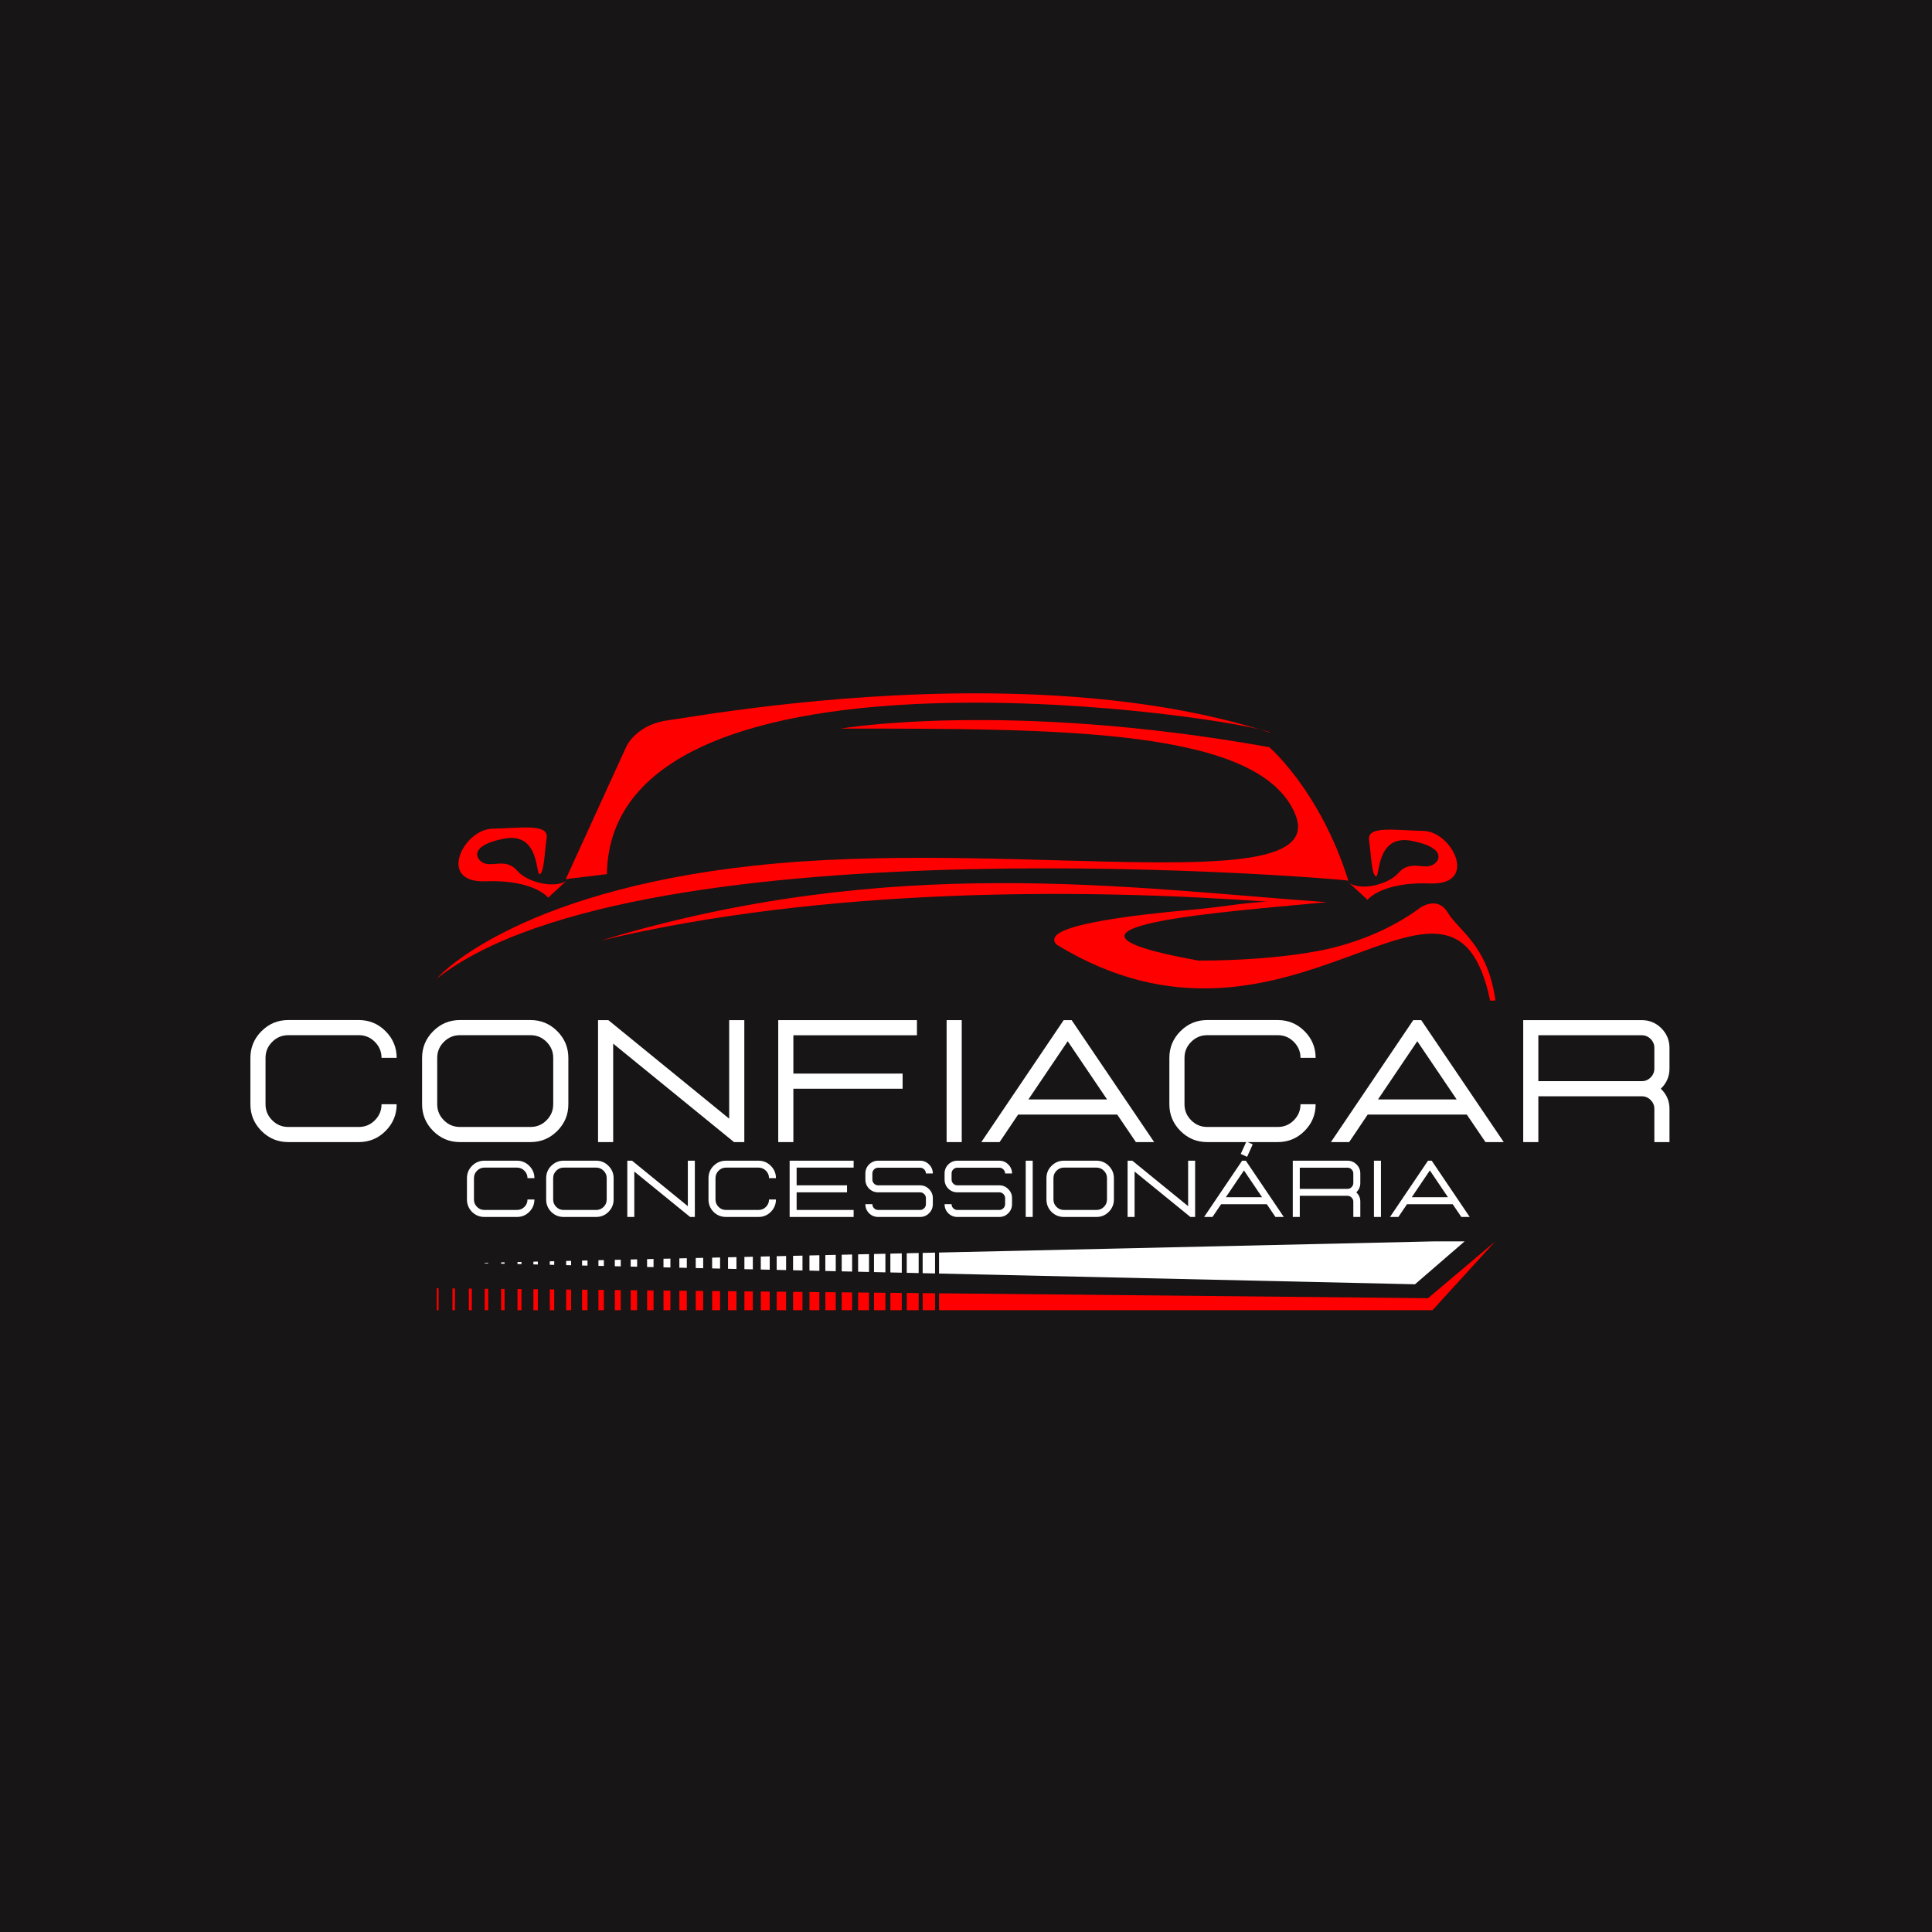 <svg xmlns="http://www.w3.org/2000/svg" xmlns:xlink="http://www.w3.org/1999/xlink" width="500" zoomAndPan="magnify" viewBox="0 0 375 375" height="500" preserveAspectRatio="xMidYMid meet" version="1.0"><defs><g/><clipPath id="ca6416915b"><path d="M 84.773 139 L 262 139 L 262 190 L 84.773 190 Z M 84.773 139 " clip-rule="nonzero"/></clipPath><clipPath id="403c042d7f"><path d="M 116 171 L 290.273 171 L 290.273 195 L 116 195 Z M 116 171 " clip-rule="nonzero"/></clipPath><clipPath id="38d9ec73c7"><path d="M 182.254 240.953 L 284.445 240.953 L 284.445 249.293 L 182.254 249.293 Z M 182.254 240.953 " clip-rule="nonzero"/></clipPath><clipPath id="c5db1f5f88"><path d="M 153 250 L 156 250 L 156 254.312 L 153 254.312 Z M 153 250 " clip-rule="nonzero"/></clipPath><clipPath id="fa53c52126"><path d="M 131 250 L 134 250 L 134 254.312 L 131 254.312 Z M 131 250 " clip-rule="nonzero"/></clipPath><clipPath id="d9ddd15d75"><path d="M 150 250 L 153 250 L 153 254.312 L 150 254.312 Z M 150 250 " clip-rule="nonzero"/></clipPath><clipPath id="765f4a710c"><path d="M 147 250 L 150 250 L 150 254.312 L 147 254.312 Z M 147 250 " clip-rule="nonzero"/></clipPath><clipPath id="5fff3b1ef9"><path d="M 135 250 L 137 250 L 137 254.312 L 135 254.312 Z M 135 250 " clip-rule="nonzero"/></clipPath><clipPath id="c713ddd110"><path d="M 141 250 L 143 250 L 143 254.312 L 141 254.312 Z M 141 250 " clip-rule="nonzero"/></clipPath><clipPath id="3b1c59e0f3"><path d="M 138 250 L 140 250 L 140 254.312 L 138 254.312 Z M 138 250 " clip-rule="nonzero"/></clipPath><clipPath id="e6cf049053"><path d="M 144 250 L 147 250 L 147 254.312 L 144 254.312 Z M 144 250 " clip-rule="nonzero"/></clipPath><clipPath id="8e57449806"><path d="M 169 250 L 172 250 L 172 254.312 L 169 254.312 Z M 169 250 " clip-rule="nonzero"/></clipPath><clipPath id="63ac2328c8"><path d="M 172 250 L 176 250 L 176 254.312 L 172 254.312 Z M 172 250 " clip-rule="nonzero"/></clipPath><clipPath id="ee3cef2f4b"><path d="M 179 250 L 182 250 L 182 254.312 L 179 254.312 Z M 179 250 " clip-rule="nonzero"/></clipPath><clipPath id="8e59c771bd"><path d="M 176 250 L 179 250 L 179 254.312 L 176 254.312 Z M 176 250 " clip-rule="nonzero"/></clipPath><clipPath id="d3ae85e1f4"><path d="M 160 250 L 163 250 L 163 254.312 L 160 254.312 Z M 160 250 " clip-rule="nonzero"/></clipPath><clipPath id="946338efaf"><path d="M 166 250 L 169 250 L 169 254.312 L 166 254.312 Z M 166 250 " clip-rule="nonzero"/></clipPath><clipPath id="e7e2d44267"><path d="M 157 250 L 160 250 L 160 254.312 L 157 254.312 Z M 157 250 " clip-rule="nonzero"/></clipPath><clipPath id="209e5e6d72"><path d="M 163 250 L 166 250 L 166 254.312 L 163 254.312 Z M 163 250 " clip-rule="nonzero"/></clipPath><clipPath id="8c571bb8ee"><path d="M 116 250 L 118 250 L 118 254.312 L 116 254.312 Z M 116 250 " clip-rule="nonzero"/></clipPath><clipPath id="4969366dd8"><path d="M 91 250 L 92 250 L 92 254.312 L 91 254.312 Z M 91 250 " clip-rule="nonzero"/></clipPath><clipPath id="9b34927bfb"><path d="M 94 250 L 95 250 L 95 254.312 L 94 254.312 Z M 94 250 " clip-rule="nonzero"/></clipPath><clipPath id="ceb66d1c86"><path d="M 97 250 L 98 250 L 98 254.312 L 97 254.312 Z M 97 250 " clip-rule="nonzero"/></clipPath><clipPath id="f8c49b5d3b"><path d="M 84.773 250.043 L 85.133 250.043 L 85.133 254.312 L 84.773 254.312 Z M 84.773 250.043 " clip-rule="nonzero"/></clipPath><clipPath id="6011b50720"><path d="M 100 250 L 102 250 L 102 254.312 L 100 254.312 Z M 100 250 " clip-rule="nonzero"/></clipPath><clipPath id="4f6db2e071"><path d="M 182 240.953 L 290.215 240.953 L 290.215 254.312 L 182 254.312 Z M 182 240.953 " clip-rule="nonzero"/></clipPath><clipPath id="757ca79674"><path d="M 87 250 L 89 250 L 89 254.312 L 87 254.312 Z M 87 250 " clip-rule="nonzero"/></clipPath><clipPath id="66670b8326"><path d="M 125 250 L 127 250 L 127 254.312 L 125 254.312 Z M 125 250 " clip-rule="nonzero"/></clipPath><clipPath id="585fffbc0f"><path d="M 122 250 L 124 250 L 124 254.312 L 122 254.312 Z M 122 250 " clip-rule="nonzero"/></clipPath><clipPath id="8ca0eb93df"><path d="M 119 250 L 121 250 L 121 254.312 L 119 254.312 Z M 119 250 " clip-rule="nonzero"/></clipPath><clipPath id="871aa35fdc"><path d="M 128 250 L 131 250 L 131 254.312 L 128 254.312 Z M 128 250 " clip-rule="nonzero"/></clipPath><clipPath id="a23459331a"><path d="M 106 250 L 108 250 L 108 254.312 L 106 254.312 Z M 106 250 " clip-rule="nonzero"/></clipPath><clipPath id="5da2bdbe9b"><path d="M 103 250 L 105 250 L 105 254.312 L 103 254.312 Z M 103 250 " clip-rule="nonzero"/></clipPath><clipPath id="ce02bf45b5"><path d="M 109 250 L 111 250 L 111 254.312 L 109 254.312 Z M 109 250 " clip-rule="nonzero"/></clipPath><clipPath id="3b4e70d8a9"><path d="M 112 250 L 115 250 L 115 254.312 L 112 254.312 Z M 112 250 " clip-rule="nonzero"/></clipPath></defs><rect x="-37.5" width="450" fill="#ffffff" y="-37.5" height="450" fill-opacity="1"/><rect x="-37.5" width="450" fill="#171515" y="-37.5" height="450" fill-opacity="1"/><path fill="#ff0000" d="M 190.75 134.578 C 160.008 134.434 133.562 139.309 129.75 139.793 C 123.645 140.562 121.641 144.754 121.641 144.754 L 109.82 170.633 C 111.91 170.379 114.605 170.055 117.801 169.668 C 118.52 120.555 242.617 139.523 246.773 142.289 C 229.191 136.559 209.199 134.664 190.75 134.578 Z M 190.75 134.578 " fill-opacity="1" fill-rule="nonzero"/><g clip-path="url(#ca6416915b)"><path fill="#ff0000" d="M 163.18 141.418 C 163.18 141.418 195.383 135.898 246.332 145.02 C 245.852 144.539 256.184 153.176 261.711 170.934 C 261.469 170.695 124.488 158.938 84.836 189.895 C 85.559 188.934 101.898 171.895 150.926 167.574 C 199.949 163.258 258.348 174.535 251.379 157.977 C 244.406 141.418 206.438 141.418 163.18 141.418 Z M 163.18 141.418 " fill-opacity="1" fill-rule="nonzero"/></g><path fill="#ff0000" d="M 110.551 170.395 L 106.406 174.234 C 106.406 174.234 103.641 170.695 94.207 171.055 C 84.777 171.414 89.941 160.977 95.531 160.855 C 101.117 160.734 106.527 159.777 106.105 162.656 C 105.684 165.535 105.625 169.316 104.781 169.676 C 103.941 170.035 104.844 161.457 97.875 162.777 C 90.902 164.098 92.285 166.914 94.027 167.574 C 95.77 168.234 98.293 166.555 100.398 169.016 C 102.5 171.477 108.688 172.797 110.551 170.395 Z M 110.551 170.395 " fill-opacity="1" fill-rule="nonzero"/><path fill="#ff0000" d="M 261.281 170.816 L 265.426 174.656 C 265.426 174.656 268.191 171.117 277.621 171.477 C 287.055 171.836 281.891 161.398 276.301 161.277 C 270.715 161.16 265.305 160.199 265.727 163.078 C 266.148 165.957 266.207 169.738 267.051 170.098 C 267.891 170.457 266.988 161.879 273.957 163.199 C 280.926 164.52 279.547 167.34 277.805 168 C 276.062 168.656 273.535 166.98 271.434 169.438 C 269.332 171.898 263.145 173.219 261.281 170.816 Z M 261.281 170.816 " fill-opacity="1" fill-rule="nonzero"/><g clip-path="url(#403c042d7f)"><path fill="#ff0000" d="M 193.648 171.414 C 170.301 171.492 144.766 174.047 116.59 182.574 L 116.637 182.566 C 159.969 172.203 210.051 172.418 246.008 175.016 C 245.887 175.02 245.832 175.02 245.711 175.023 C 240.891 175.27 237.969 175.98 231.559 176.551 C 225.148 177.121 218.703 177.852 213.742 178.746 C 211.262 179.191 209.156 179.676 207.594 180.211 C 206.816 180.477 206.172 180.754 205.68 181.055 C 205.184 181.359 204.824 181.684 204.676 182.105 C 204.523 182.543 204.719 183.008 205.082 183.348 C 250.66 211.293 281.742 158.289 289.238 194.238 C 289.59 194.215 289.941 194.191 290.273 194.184 C 288.742 183.395 283.176 180.738 280.996 177.109 C 280.316 175.977 279.414 175.449 278.492 175.363 C 277.57 175.281 276.656 175.613 275.848 176.055 C 269.883 180.52 262.621 183.312 255.672 184.625 C 248.438 185.926 240.258 186.453 232.617 186.449 C 195.859 179.836 239.125 176.898 257.566 175.113 C 238.145 173.734 216.988 171.336 193.648 171.414 Z M 193.648 171.414 " fill-opacity="1" fill-rule="nonzero"/></g><path fill="#ffffff" d="M 150.754 246.484 L 152.582 246.523 L 152.582 243.785 L 150.754 243.828 L 150.754 246.484 " fill-opacity="1" fill-rule="nonzero"/><path fill="#ffffff" d="M 153.934 246.555 L 155.762 246.598 L 155.762 243.715 L 153.934 243.754 L 153.934 246.555 " fill-opacity="1" fill-rule="nonzero"/><path fill="#ffffff" d="M 157.113 246.625 L 159.039 246.672 L 159.039 243.641 L 157.113 243.684 L 157.113 246.625 " fill-opacity="1" fill-rule="nonzero"/><path fill="#ffffff" d="M 147.668 246.414 L 149.402 246.453 L 149.402 243.855 L 147.668 243.895 L 147.668 246.414 " fill-opacity="1" fill-rule="nonzero"/><path fill="#ffffff" d="M 141.309 246.27 L 142.945 246.309 L 142.945 244.004 L 141.309 244.039 L 141.309 246.27 " fill-opacity="1" fill-rule="nonzero"/><path fill="#ffffff" d="M 144.488 246.344 L 146.125 246.379 L 146.125 243.93 L 144.488 243.969 L 144.488 246.344 " fill-opacity="1" fill-rule="nonzero"/><path fill="#ffffff" d="M 160.195 246.695 L 162.219 246.742 L 162.219 243.566 L 160.195 243.613 L 160.195 246.695 " fill-opacity="1" fill-rule="nonzero"/><path fill="#ffffff" d="M 135.043 246.129 L 136.488 246.16 L 136.488 244.148 L 135.043 244.18 L 135.043 246.129 " fill-opacity="1" fill-rule="nonzero"/><path fill="#ffffff" d="M 176 247.051 L 178.312 247.105 L 178.312 243.203 L 176 243.258 L 176 247.051 " fill-opacity="1" fill-rule="nonzero"/><path fill="#ffffff" d="M 172.82 246.98 L 175.035 247.031 L 175.035 243.277 L 172.82 243.328 L 172.82 246.98 " fill-opacity="1" fill-rule="nonzero"/><path fill="#ffffff" d="M 181.492 243.133 L 179.086 243.188 L 179.086 247.121 L 181.492 247.176 L 181.492 243.133 " fill-opacity="1" fill-rule="nonzero"/><path fill="#ffffff" d="M 163.375 246.77 L 165.398 246.812 L 165.398 243.496 L 163.375 243.543 L 163.375 246.77 " fill-opacity="1" fill-rule="nonzero"/><path fill="#ffffff" d="M 169.641 246.91 L 171.855 246.961 L 171.855 243.352 L 169.641 243.398 L 169.641 246.91 " fill-opacity="1" fill-rule="nonzero"/><path fill="#ffffff" d="M 166.559 246.84 L 168.676 246.887 L 168.676 243.422 L 166.559 243.469 L 166.559 246.84 " fill-opacity="1" fill-rule="nonzero"/><path fill="#ffffff" d="M 138.223 246.199 L 139.766 246.234 L 139.766 244.074 L 138.223 244.109 L 138.223 246.199 " fill-opacity="1" fill-rule="nonzero"/><path fill="#ffffff" d="M 103.531 245.418 L 104.395 245.438 L 104.395 244.871 L 103.531 244.891 L 103.531 245.418 " fill-opacity="1" fill-rule="nonzero"/><path fill="#ffffff" d="M 109.891 245.562 L 110.852 245.586 L 110.852 244.727 L 109.891 244.746 L 109.891 245.562 " fill-opacity="1" fill-rule="nonzero"/><path fill="#ffffff" d="M 100.445 245.348 L 101.215 245.367 L 101.215 244.941 L 100.445 244.961 L 100.445 245.348 " fill-opacity="1" fill-rule="nonzero"/><path fill="#ffffff" d="M 106.711 245.492 L 107.574 245.512 L 107.574 244.801 L 106.711 244.82 L 106.711 245.492 " fill-opacity="1" fill-rule="nonzero"/><g clip-path="url(#38d9ec73c7)"><path fill="#ffffff" d="M 182.266 247.195 L 274.648 249.277 L 284.438 240.812 L 182.266 243.117 L 182.266 247.195 " fill-opacity="1" fill-rule="nonzero"/></g><path fill="#ffffff" d="M 94.086 245.207 L 94.758 245.223 L 94.758 245.09 L 94.086 245.102 L 94.086 245.207 " fill-opacity="1" fill-rule="nonzero"/><path fill="#ffffff" d="M 97.266 245.277 L 97.938 245.293 L 97.938 245.016 L 97.266 245.031 L 97.266 245.277 " fill-opacity="1" fill-rule="nonzero"/><path fill="#ffffff" d="M 112.977 245.633 L 114.031 245.656 L 114.031 244.652 L 112.977 244.676 L 112.977 245.633 " fill-opacity="1" fill-rule="nonzero"/><path fill="#ffffff" d="M 122.418 245.844 L 123.668 245.871 L 123.668 244.438 L 122.418 244.465 L 122.418 245.844 " fill-opacity="1" fill-rule="nonzero"/><path fill="#ffffff" d="M 125.598 245.918 L 126.852 245.945 L 126.852 244.363 L 125.598 244.395 L 125.598 245.918 " fill-opacity="1" fill-rule="nonzero"/><path fill="#ffffff" d="M 131.863 246.059 L 133.309 246.09 L 133.309 244.219 L 131.863 244.25 L 131.863 246.059 " fill-opacity="1" fill-rule="nonzero"/><path fill="#ffffff" d="M 128.781 245.988 L 130.125 246.02 L 130.125 244.293 L 128.781 244.32 L 128.781 245.988 " fill-opacity="1" fill-rule="nonzero"/><path fill="#ffffff" d="M 119.336 245.773 L 120.488 245.801 L 120.488 244.508 L 119.336 244.535 L 119.336 245.773 " fill-opacity="1" fill-rule="nonzero"/><path fill="#ffffff" d="M 116.156 245.703 L 117.211 245.727 L 117.211 244.582 L 116.156 244.605 L 116.156 245.703 " fill-opacity="1" fill-rule="nonzero"/><g clip-path="url(#c5db1f5f88)"><path fill="#ff0000" d="M 153.934 254.453 L 155.762 254.453 L 155.762 250.762 L 153.934 250.746 L 153.934 254.453 " fill-opacity="1" fill-rule="nonzero"/></g><g clip-path="url(#fa53c52126)"><path fill="#ff0000" d="M 131.863 254.453 L 133.309 254.453 L 133.309 250.539 L 131.863 250.523 L 131.863 254.453 " fill-opacity="1" fill-rule="nonzero"/></g><g clip-path="url(#d9ddd15d75)"><path fill="#ff0000" d="M 150.754 254.453 L 152.582 254.453 L 152.582 250.73 L 150.754 250.711 L 150.754 254.453 " fill-opacity="1" fill-rule="nonzero"/></g><g clip-path="url(#765f4a710c)"><path fill="#ff0000" d="M 147.668 254.453 L 149.402 254.453 L 149.402 250.699 L 147.668 250.68 L 147.668 254.453 " fill-opacity="1" fill-rule="nonzero"/></g><g clip-path="url(#5fff3b1ef9)"><path fill="#ff0000" d="M 135.043 254.453 L 136.488 254.453 L 136.488 250.57 L 135.043 250.555 L 135.043 254.453 " fill-opacity="1" fill-rule="nonzero"/></g><g clip-path="url(#c713ddd110)"><path fill="#ff0000" d="M 141.309 254.453 L 142.945 254.453 L 142.945 250.633 L 141.309 250.617 L 141.309 254.453 " fill-opacity="1" fill-rule="nonzero"/></g><g clip-path="url(#3b1c59e0f3)"><path fill="#ff0000" d="M 138.223 254.453 L 139.766 254.453 L 139.766 250.602 L 138.223 250.586 L 138.223 254.453 " fill-opacity="1" fill-rule="nonzero"/></g><g clip-path="url(#e6cf049053)"><path fill="#ff0000" d="M 144.488 254.453 L 146.125 254.453 L 146.125 250.664 L 144.488 250.648 L 144.488 254.453 " fill-opacity="1" fill-rule="nonzero"/></g><g clip-path="url(#8e57449806)"><path fill="#ff0000" d="M 169.641 254.453 L 171.855 254.453 L 171.855 250.926 L 169.641 250.902 L 169.641 254.453 " fill-opacity="1" fill-rule="nonzero"/></g><g clip-path="url(#63ac2328c8)"><path fill="#ff0000" d="M 172.82 254.453 L 175.035 254.453 L 175.035 250.957 L 172.82 250.934 L 172.82 254.453 " fill-opacity="1" fill-rule="nonzero"/></g><g clip-path="url(#ee3cef2f4b)"><path fill="#ff0000" d="M 181.492 251.02 L 179.086 250.996 L 179.086 254.453 L 181.492 254.453 L 181.492 251.02 " fill-opacity="1" fill-rule="nonzero"/></g><g clip-path="url(#8e59c771bd)"><path fill="#ff0000" d="M 176 254.453 L 178.312 254.453 L 178.312 250.988 L 176 250.965 L 176 254.453 " fill-opacity="1" fill-rule="nonzero"/></g><g clip-path="url(#d3ae85e1f4)"><path fill="#ff0000" d="M 160.195 254.453 L 162.219 254.453 L 162.219 250.828 L 160.195 250.809 L 160.195 254.453 " fill-opacity="1" fill-rule="nonzero"/></g><g clip-path="url(#946338efaf)"><path fill="#ff0000" d="M 166.559 254.453 L 168.676 254.453 L 168.676 250.891 L 166.559 250.871 L 166.559 254.453 " fill-opacity="1" fill-rule="nonzero"/></g><g clip-path="url(#e7e2d44267)"><path fill="#ff0000" d="M 157.113 254.453 L 159.039 254.453 L 159.039 250.797 L 157.113 250.777 L 157.113 254.453 " fill-opacity="1" fill-rule="nonzero"/></g><g clip-path="url(#209e5e6d72)"><path fill="#ff0000" d="M 163.375 254.453 L 165.398 254.453 L 165.398 250.859 L 163.375 250.84 L 163.375 254.453 " fill-opacity="1" fill-rule="nonzero"/></g><g clip-path="url(#8c571bb8ee)"><path fill="#ff0000" d="M 116.156 254.453 L 117.211 254.453 L 117.211 250.375 L 116.156 250.363 L 116.156 254.453 " fill-opacity="1" fill-rule="nonzero"/></g><g clip-path="url(#4969366dd8)"><path fill="#ff0000" d="M 91.004 254.453 L 91.578 254.453 L 91.578 250.117 L 91.004 250.113 L 91.004 254.453 " fill-opacity="1" fill-rule="nonzero"/></g><g clip-path="url(#9b34927bfb)"><path fill="#ff0000" d="M 94.086 254.453 L 94.758 254.453 L 94.758 250.152 L 94.086 250.145 L 94.086 254.453 " fill-opacity="1" fill-rule="nonzero"/></g><g clip-path="url(#ceb66d1c86)"><path fill="#ff0000" d="M 97.266 254.453 L 97.938 254.453 L 97.938 250.184 L 97.266 250.176 L 97.266 254.453 " fill-opacity="1" fill-rule="nonzero"/></g><g clip-path="url(#f8c49b5d3b)"><path fill="#ff0000" d="M 85.121 254.453 L 85.121 250.055 L 84.773 250.051 L 84.773 254.453 L 85.121 254.453 " fill-opacity="1" fill-rule="nonzero"/></g><g clip-path="url(#6011b50720)"><path fill="#ff0000" d="M 100.445 254.453 L 101.215 254.453 L 101.215 250.215 L 100.445 250.207 L 100.445 254.453 " fill-opacity="1" fill-rule="nonzero"/></g><g clip-path="url(#4f6db2e071)"><path fill="#ff0000" d="M 182.266 254.453 L 277.918 254.453 L 290.215 240.969 L 277.176 251.98 L 182.266 251.027 L 182.266 254.453 " fill-opacity="1" fill-rule="nonzero"/></g><g clip-path="url(#757ca79674)"><path fill="#ff0000" d="M 87.82 254.453 L 88.301 254.453 L 88.301 250.086 L 87.82 250.082 L 87.82 254.453 " fill-opacity="1" fill-rule="nonzero"/></g><g clip-path="url(#66670b8326)"><path fill="#ff0000" d="M 125.598 254.453 L 126.852 254.453 L 126.852 250.473 L 125.598 250.461 L 125.598 254.453 " fill-opacity="1" fill-rule="nonzero"/></g><g clip-path="url(#585fffbc0f)"><path fill="#ff0000" d="M 122.418 254.453 L 123.668 254.453 L 123.668 250.441 L 122.418 250.43 L 122.418 254.453 " fill-opacity="1" fill-rule="nonzero"/></g><g clip-path="url(#8ca0eb93df)"><path fill="#ff0000" d="M 119.336 254.453 L 120.488 254.453 L 120.488 250.41 L 119.336 250.398 L 119.336 254.453 " fill-opacity="1" fill-rule="nonzero"/></g><g clip-path="url(#871aa35fdc)"><path fill="#ff0000" d="M 128.781 254.453 L 130.125 254.453 L 130.125 250.504 L 128.781 250.492 L 128.781 254.453 " fill-opacity="1" fill-rule="nonzero"/></g><g clip-path="url(#a23459331a)"><path fill="#ff0000" d="M 106.711 254.453 L 107.574 254.453 L 107.574 250.277 L 106.711 250.27 L 106.711 254.453 " fill-opacity="1" fill-rule="nonzero"/></g><g clip-path="url(#5da2bdbe9b)"><path fill="#ff0000" d="M 103.531 254.453 L 104.395 254.453 L 104.395 250.246 L 103.531 250.238 L 103.531 254.453 " fill-opacity="1" fill-rule="nonzero"/></g><g clip-path="url(#ce02bf45b5)"><path fill="#ff0000" d="M 109.891 254.453 L 110.852 254.453 L 110.852 250.312 L 109.891 250.301 L 109.891 254.453 " fill-opacity="1" fill-rule="nonzero"/></g><g clip-path="url(#3b4e70d8a9)"><path fill="#ff0000" d="M 112.977 254.453 L 114.031 254.453 L 114.031 250.344 L 112.977 250.332 L 112.977 254.453 " fill-opacity="1" fill-rule="nonzero"/></g><g fill="#ffffff" fill-opacity="1"><g transform="translate(46.133, 221.679)"><g><path d="M 23.516 0 C 25.535 0 27.266 -0.719 28.703 -2.156 C 30.141 -3.594 30.859 -5.32 30.859 -7.344 L 27.922 -7.344 C 27.922 -6.133 27.488 -5.098 26.625 -4.234 C 25.77 -3.367 24.734 -2.938 23.516 -2.938 L 9.812 -2.938 C 8.602 -2.938 7.566 -3.367 6.703 -4.234 C 5.836 -5.098 5.406 -6.133 5.406 -7.344 L 5.406 -16.344 C 5.406 -17.551 5.836 -18.586 6.703 -19.453 C 7.566 -20.316 8.602 -20.75 9.812 -20.75 L 23.516 -20.75 C 24.734 -20.75 25.77 -20.316 26.625 -19.453 C 27.488 -18.586 27.922 -17.551 27.922 -16.344 L 30.859 -16.344 C 30.859 -18.363 30.141 -20.094 28.703 -21.531 C 27.266 -22.969 25.535 -23.688 23.516 -23.688 L 9.812 -23.688 C 7.789 -23.688 6.062 -22.969 4.625 -21.531 C 3.188 -20.094 2.469 -18.363 2.469 -16.344 L 2.469 -7.344 C 2.469 -5.32 3.188 -3.594 4.625 -2.156 C 6.062 -0.719 7.789 0 9.812 0 Z M 23.516 0 "/></g></g></g><g fill="#ffffff" fill-opacity="1"><g transform="translate(79.458, 221.679)"><g><path d="M 23.516 0 C 25.535 0 27.266 -0.719 28.703 -2.156 C 30.141 -3.594 30.859 -5.32 30.859 -7.344 L 30.859 -16.344 C 30.859 -18.363 30.141 -20.094 28.703 -21.531 C 27.266 -22.969 25.535 -23.688 23.516 -23.688 L 9.812 -23.688 C 7.789 -23.688 6.062 -22.969 4.625 -21.531 C 3.188 -20.094 2.469 -18.363 2.469 -16.344 L 2.469 -7.344 C 2.469 -5.32 3.188 -3.594 4.625 -2.156 C 6.062 -0.719 7.789 0 9.812 0 Z M 23.516 -2.938 L 9.812 -2.938 C 8.602 -2.938 7.566 -3.367 6.703 -4.234 C 5.836 -5.098 5.406 -6.133 5.406 -7.344 L 5.406 -16.344 C 5.406 -17.551 5.836 -18.586 6.703 -19.453 C 7.566 -20.316 8.602 -20.75 9.812 -20.75 L 23.516 -20.75 C 24.734 -20.75 25.77 -20.316 26.625 -19.453 C 27.488 -18.586 27.922 -17.551 27.922 -16.344 L 27.922 -7.344 C 27.922 -6.133 27.488 -5.098 26.625 -4.234 C 25.77 -3.367 24.734 -2.938 23.516 -2.938 Z M 23.516 -2.938 "/></g></g></g><g fill="#ffffff" fill-opacity="1"><g transform="translate(112.783, 221.679)"><g><path d="M 31.688 0 L 29.688 0 L 6.234 -19.109 L 6.234 0 L 3.297 0 L 3.297 -23.672 L 5.297 -23.672 L 28.75 -4.547 L 28.75 -23.672 L 31.688 -23.672 Z M 31.688 0 "/></g></g></g><g fill="#ffffff" fill-opacity="1"><g transform="translate(147.758, 221.679)"><g><path d="M 6.234 0 L 3.297 0 L 3.297 -23.672 L 30.219 -23.672 L 30.219 -20.734 L 6.234 -20.734 L 6.234 -13.297 L 27.438 -13.297 L 27.438 -10.359 L 6.234 -10.359 Z M 6.234 0 "/></g></g></g><g fill="#ffffff" fill-opacity="1"><g transform="translate(180.439, 221.679)"><g><path d="M 6.234 0 L 6.234 -23.672 L 3.297 -23.672 L 3.297 0 Z M 6.234 0 "/></g></g></g><g fill="#ffffff" fill-opacity="1"><g transform="translate(189.975, 221.679)"><g><path d="M 34.047 0 L 30.5 0 L 26.875 -5.344 L 7.641 -5.344 L 4.047 0 L 0.5 0 L 16.484 -23.672 L 18.031 -23.672 Z M 24.906 -8.281 L 17.266 -19.578 L 9.641 -8.281 Z M 24.906 -8.281 "/></g></g></g><g fill="#ffffff" fill-opacity="1"><g transform="translate(224.504, 221.679)"><g><path d="M 23.516 0 C 25.535 0 27.266 -0.719 28.703 -2.156 C 30.141 -3.594 30.859 -5.32 30.859 -7.344 L 27.922 -7.344 C 27.922 -6.133 27.488 -5.098 26.625 -4.234 C 25.77 -3.367 24.734 -2.938 23.516 -2.938 L 9.812 -2.938 C 8.602 -2.938 7.566 -3.367 6.703 -4.234 C 5.836 -5.098 5.406 -6.133 5.406 -7.344 L 5.406 -16.344 C 5.406 -17.551 5.836 -18.586 6.703 -19.453 C 7.566 -20.316 8.602 -20.75 9.812 -20.75 L 23.516 -20.75 C 24.734 -20.75 25.77 -20.316 26.625 -19.453 C 27.488 -18.586 27.922 -17.551 27.922 -16.344 L 30.859 -16.344 C 30.859 -18.363 30.141 -20.094 28.703 -21.531 C 27.266 -22.969 25.535 -23.688 23.516 -23.688 L 9.812 -23.688 C 7.789 -23.688 6.062 -22.969 4.625 -21.531 C 3.188 -20.094 2.469 -18.363 2.469 -16.344 L 2.469 -7.344 C 2.469 -5.32 3.188 -3.594 4.625 -2.156 C 6.062 -0.719 7.789 0 9.812 0 Z M 23.516 0 "/></g></g></g><g fill="#ffffff" fill-opacity="1"><g transform="translate(257.829, 221.679)"><g><path d="M 34.047 0 L 30.5 0 L 26.875 -5.344 L 7.641 -5.344 L 4.047 0 L 0.5 0 L 16.484 -23.672 L 18.031 -23.672 Z M 24.906 -8.281 L 17.266 -19.578 L 9.641 -8.281 Z M 24.906 -8.281 "/></g></g></g><g fill="#ffffff" fill-opacity="1"><g transform="translate(292.358, 221.679)"><g><path d="M 31.688 0 L 28.75 0 L 28.75 -6.453 C 28.75 -7.117 28.508 -7.691 28.031 -8.172 C 27.551 -8.648 26.977 -8.891 26.312 -8.891 L 6.234 -8.891 L 6.234 0 L 3.297 0 L 3.297 -23.672 L 26.312 -23.672 C 27.789 -23.672 29.055 -23.145 30.109 -22.094 C 31.16 -21.039 31.688 -19.77 31.688 -18.281 L 31.688 -14.281 C 31.688 -12.738 31.125 -11.43 30 -10.359 C 31.125 -9.297 31.688 -7.992 31.688 -6.453 Z M 26.312 -11.828 C 26.977 -11.828 27.551 -12.066 28.031 -12.547 C 28.508 -13.023 28.75 -13.602 28.75 -14.281 L 28.75 -18.281 C 28.75 -18.957 28.508 -19.535 28.031 -20.016 C 27.551 -20.492 26.977 -20.734 26.312 -20.734 L 6.234 -20.734 L 6.234 -11.828 Z M 26.312 -11.828 "/></g></g></g><g fill="#ffffff" fill-opacity="1"><g transform="translate(89.495, 236.211)"><g><path d="M 10.844 0 C 11.781 0 12.578 -0.328 13.234 -0.984 C 13.898 -1.648 14.234 -2.453 14.234 -3.391 L 12.891 -3.391 C 12.891 -2.828 12.691 -2.348 12.297 -1.953 C 11.898 -1.555 11.414 -1.359 10.844 -1.359 L 4.531 -1.359 C 3.969 -1.359 3.488 -1.555 3.094 -1.953 C 2.695 -2.348 2.5 -2.828 2.5 -3.391 L 2.5 -7.531 C 2.5 -8.094 2.695 -8.57 3.094 -8.969 C 3.488 -9.375 3.969 -9.578 4.531 -9.578 L 10.844 -9.578 C 11.414 -9.578 11.898 -9.375 12.297 -8.969 C 12.691 -8.57 12.891 -8.094 12.891 -7.531 L 14.234 -7.531 C 14.234 -8.469 13.898 -9.266 13.234 -9.922 C 12.578 -10.586 11.781 -10.922 10.844 -10.922 L 4.531 -10.922 C 3.594 -10.922 2.789 -10.586 2.125 -9.922 C 1.469 -9.266 1.141 -8.469 1.141 -7.531 L 1.141 -3.391 C 1.141 -2.453 1.469 -1.648 2.125 -0.984 C 2.789 -0.328 3.594 0 4.531 0 Z M 10.844 0 "/></g></g></g><g fill="#ffffff" fill-opacity="1"><g transform="translate(104.869, 236.211)"><g><path d="M 10.844 0 C 11.781 0 12.578 -0.328 13.234 -0.984 C 13.898 -1.648 14.234 -2.453 14.234 -3.391 L 14.234 -7.531 C 14.234 -8.469 13.898 -9.266 13.234 -9.922 C 12.578 -10.586 11.781 -10.922 10.844 -10.922 L 4.531 -10.922 C 3.594 -10.922 2.789 -10.586 2.125 -9.922 C 1.469 -9.266 1.141 -8.469 1.141 -7.531 L 1.141 -3.391 C 1.141 -2.453 1.469 -1.648 2.125 -0.984 C 2.789 -0.328 3.594 0 4.531 0 Z M 10.844 -1.359 L 4.531 -1.359 C 3.969 -1.359 3.488 -1.555 3.094 -1.953 C 2.695 -2.348 2.5 -2.828 2.5 -3.391 L 2.5 -7.531 C 2.5 -8.094 2.695 -8.57 3.094 -8.969 C 3.488 -9.375 3.969 -9.578 4.531 -9.578 L 10.844 -9.578 C 11.414 -9.578 11.898 -9.375 12.297 -8.969 C 12.691 -8.57 12.891 -8.094 12.891 -7.531 L 12.891 -3.391 C 12.891 -2.828 12.691 -2.348 12.297 -1.953 C 11.898 -1.555 11.414 -1.359 10.844 -1.359 Z M 10.844 -1.359 "/></g></g></g><g fill="#ffffff" fill-opacity="1"><g transform="translate(120.243, 236.211)"><g><path d="M 14.625 0 L 13.703 0 L 2.875 -8.812 L 2.875 0 L 1.516 0 L 1.516 -10.922 L 2.438 -10.922 L 13.266 -2.094 L 13.266 -10.922 L 14.625 -10.922 Z M 14.625 0 "/></g></g></g><g fill="#ffffff" fill-opacity="1"><g transform="translate(136.377, 236.211)"><g><path d="M 10.844 0 C 11.781 0 12.578 -0.328 13.234 -0.984 C 13.898 -1.648 14.234 -2.453 14.234 -3.391 L 12.891 -3.391 C 12.891 -2.828 12.691 -2.348 12.297 -1.953 C 11.898 -1.555 11.414 -1.359 10.844 -1.359 L 4.531 -1.359 C 3.969 -1.359 3.488 -1.555 3.094 -1.953 C 2.695 -2.348 2.5 -2.828 2.5 -3.391 L 2.5 -7.531 C 2.5 -8.094 2.695 -8.57 3.094 -8.969 C 3.488 -9.375 3.969 -9.578 4.531 -9.578 L 10.844 -9.578 C 11.414 -9.578 11.898 -9.375 12.297 -8.969 C 12.691 -8.57 12.891 -8.094 12.891 -7.531 L 14.234 -7.531 C 14.234 -8.469 13.898 -9.266 13.234 -9.922 C 12.578 -10.586 11.781 -10.922 10.844 -10.922 L 4.531 -10.922 C 3.594 -10.922 2.789 -10.586 2.125 -9.922 C 1.469 -9.266 1.141 -8.469 1.141 -7.531 L 1.141 -3.391 C 1.141 -2.453 1.469 -1.648 2.125 -0.984 C 2.789 -0.328 3.594 0 4.531 0 Z M 10.844 0 "/></g></g></g><g fill="#ffffff" fill-opacity="1"><g transform="translate(151.751, 236.211)"><g><path d="M 13.938 0 L 1.516 0 L 1.516 -10.922 L 13.938 -10.922 L 13.938 -9.578 L 2.875 -9.578 L 2.875 -6.141 L 12.656 -6.141 L 12.656 -4.781 L 2.875 -4.781 L 2.875 -1.359 L 13.938 -1.359 Z M 13.938 0 "/></g></g></g><g fill="#ffffff" fill-opacity="1"><g transform="translate(166.828, 236.211)"><g><path d="M 11.75 0 L 3.625 0 C 2.938 0 2.348 -0.238 1.859 -0.719 C 1.379 -1.207 1.141 -1.797 1.141 -2.484 L 2.5 -2.484 C 2.5 -2.172 2.609 -1.906 2.828 -1.688 C 3.047 -1.469 3.312 -1.359 3.625 -1.359 L 11.75 -1.359 C 12.062 -1.359 12.328 -1.469 12.547 -1.688 C 12.773 -1.906 12.891 -2.172 12.891 -2.484 L 12.891 -3.656 C 12.891 -3.969 12.773 -4.234 12.547 -4.453 C 12.328 -4.672 12.062 -4.781 11.75 -4.781 L 3.625 -4.781 C 2.938 -4.781 2.348 -5.02 1.859 -5.5 C 1.379 -5.988 1.141 -6.578 1.141 -7.266 L 1.141 -8.438 C 1.141 -9.125 1.379 -9.707 1.859 -10.188 C 2.348 -10.676 2.938 -10.922 3.625 -10.922 L 11.75 -10.922 C 12.438 -10.922 13.02 -10.676 13.5 -10.188 C 13.988 -9.707 14.234 -9.125 14.234 -8.438 L 12.891 -8.438 C 12.891 -8.75 12.773 -9.016 12.547 -9.234 C 12.328 -9.453 12.062 -9.562 11.75 -9.562 L 3.625 -9.562 C 3.312 -9.562 3.047 -9.453 2.828 -9.234 C 2.609 -9.016 2.5 -8.75 2.5 -8.438 L 2.5 -7.266 C 2.5 -6.953 2.609 -6.688 2.828 -6.469 C 3.047 -6.25 3.312 -6.141 3.625 -6.141 L 11.75 -6.141 C 12.438 -6.141 13.02 -5.895 13.5 -5.406 C 13.988 -4.926 14.234 -4.344 14.234 -3.656 L 14.234 -2.484 C 14.234 -1.797 13.988 -1.207 13.5 -0.719 C 13.02 -0.238 12.438 0 11.75 0 Z M 11.75 0 "/></g></g></g><g fill="#ffffff" fill-opacity="1"><g transform="translate(182.202, 236.211)"><g><path d="M 11.75 0 L 3.625 0 C 2.938 0 2.348 -0.238 1.859 -0.719 C 1.379 -1.207 1.141 -1.797 1.141 -2.484 L 2.5 -2.484 C 2.5 -2.172 2.609 -1.906 2.828 -1.688 C 3.047 -1.469 3.312 -1.359 3.625 -1.359 L 11.75 -1.359 C 12.062 -1.359 12.328 -1.469 12.547 -1.688 C 12.773 -1.906 12.891 -2.172 12.891 -2.484 L 12.891 -3.656 C 12.891 -3.969 12.773 -4.234 12.547 -4.453 C 12.328 -4.672 12.062 -4.781 11.75 -4.781 L 3.625 -4.781 C 2.938 -4.781 2.348 -5.02 1.859 -5.5 C 1.379 -5.988 1.141 -6.578 1.141 -7.266 L 1.141 -8.438 C 1.141 -9.125 1.379 -9.707 1.859 -10.188 C 2.348 -10.676 2.938 -10.922 3.625 -10.922 L 11.75 -10.922 C 12.438 -10.922 13.02 -10.676 13.5 -10.188 C 13.988 -9.707 14.234 -9.125 14.234 -8.438 L 12.891 -8.438 C 12.891 -8.75 12.773 -9.016 12.547 -9.234 C 12.328 -9.453 12.062 -9.562 11.75 -9.562 L 3.625 -9.562 C 3.312 -9.562 3.047 -9.453 2.828 -9.234 C 2.609 -9.016 2.5 -8.75 2.5 -8.438 L 2.5 -7.266 C 2.5 -6.953 2.609 -6.688 2.828 -6.469 C 3.047 -6.25 3.312 -6.141 3.625 -6.141 L 11.75 -6.141 C 12.438 -6.141 13.02 -5.895 13.5 -5.406 C 13.988 -4.926 14.234 -4.344 14.234 -3.656 L 14.234 -2.484 C 14.234 -1.797 13.988 -1.207 13.5 -0.719 C 13.02 -0.238 12.438 0 11.75 0 Z M 11.75 0 "/></g></g></g><g fill="#ffffff" fill-opacity="1"><g transform="translate(197.575, 236.211)"><g><path d="M 2.875 0 L 2.875 -10.922 L 1.516 -10.922 L 1.516 0 Z M 2.875 0 "/></g></g></g><g fill="#ffffff" fill-opacity="1"><g transform="translate(201.974, 236.211)"><g><path d="M 10.844 0 C 11.781 0 12.578 -0.328 13.234 -0.984 C 13.898 -1.648 14.234 -2.453 14.234 -3.391 L 14.234 -7.531 C 14.234 -8.469 13.898 -9.266 13.234 -9.922 C 12.578 -10.586 11.781 -10.922 10.844 -10.922 L 4.531 -10.922 C 3.594 -10.922 2.789 -10.586 2.125 -9.922 C 1.469 -9.266 1.141 -8.469 1.141 -7.531 L 1.141 -3.391 C 1.141 -2.453 1.469 -1.648 2.125 -0.984 C 2.789 -0.328 3.594 0 4.531 0 Z M 10.844 -1.359 L 4.531 -1.359 C 3.969 -1.359 3.488 -1.555 3.094 -1.953 C 2.695 -2.348 2.5 -2.828 2.5 -3.391 L 2.5 -7.531 C 2.5 -8.094 2.695 -8.57 3.094 -8.969 C 3.488 -9.375 3.969 -9.578 4.531 -9.578 L 10.844 -9.578 C 11.414 -9.578 11.898 -9.375 12.297 -8.969 C 12.691 -8.57 12.891 -8.094 12.891 -7.531 L 12.891 -3.391 C 12.891 -2.828 12.691 -2.348 12.297 -1.953 C 11.898 -1.555 11.414 -1.359 10.844 -1.359 Z M 10.844 -1.359 "/></g></g></g><g fill="#ffffff" fill-opacity="1"><g transform="translate(217.348, 236.211)"><g><path d="M 14.625 0 L 13.703 0 L 2.875 -8.812 L 2.875 0 L 1.516 0 L 1.516 -10.922 L 2.438 -10.922 L 13.266 -2.094 L 13.266 -10.922 L 14.625 -10.922 Z M 14.625 0 "/></g></g></g><g fill="#ffffff" fill-opacity="1"><g transform="translate(233.483, 236.211)"><g><path d="M 15.703 0 L 14.078 0 L 12.406 -2.469 L 3.531 -2.469 L 1.859 0 L 0.234 0 L 7.609 -10.922 L 8.328 -10.922 Z M 11.484 -3.828 L 7.969 -9.031 L 4.453 -3.828 Z M 8.578 -11.672 L 7.344 -12.234 L 8.438 -14.641 L 9.672 -14.094 Z M 8.578 -11.672 "/></g></g></g><g fill="#ffffff" fill-opacity="1"><g transform="translate(249.412, 236.211)"><g><path d="M 14.625 0 L 13.266 0 L 13.266 -2.984 C 13.266 -3.285 13.148 -3.547 12.922 -3.766 C 12.703 -3.992 12.441 -4.109 12.141 -4.109 L 2.875 -4.109 L 2.875 0 L 1.516 0 L 1.516 -10.922 L 12.141 -10.922 C 12.828 -10.922 13.41 -10.676 13.891 -10.188 C 14.379 -9.707 14.625 -9.125 14.625 -8.438 L 14.625 -6.594 C 14.625 -5.875 14.363 -5.27 13.844 -4.781 C 14.363 -4.289 14.625 -3.691 14.625 -2.984 Z M 12.141 -5.453 C 12.441 -5.453 12.703 -5.562 12.922 -5.781 C 13.148 -6.008 13.266 -6.281 13.266 -6.594 L 13.266 -8.438 C 13.266 -8.75 13.148 -9.016 12.922 -9.234 C 12.703 -9.453 12.441 -9.562 12.141 -9.562 L 2.875 -9.562 L 2.875 -5.453 Z M 12.141 -5.453 "/></g></g></g><g fill="#ffffff" fill-opacity="1"><g transform="translate(265.166, 236.211)"><g><path d="M 2.875 0 L 2.875 -10.922 L 1.516 -10.922 L 1.516 0 Z M 2.875 0 "/></g></g></g><g fill="#ffffff" fill-opacity="1"><g transform="translate(269.565, 236.211)"><g><path d="M 15.703 0 L 14.078 0 L 12.406 -2.469 L 3.531 -2.469 L 1.859 0 L 0.234 0 L 7.609 -10.922 L 8.328 -10.922 Z M 11.484 -3.828 L 7.969 -9.031 L 4.453 -3.828 Z M 11.484 -3.828 "/></g></g></g></svg>